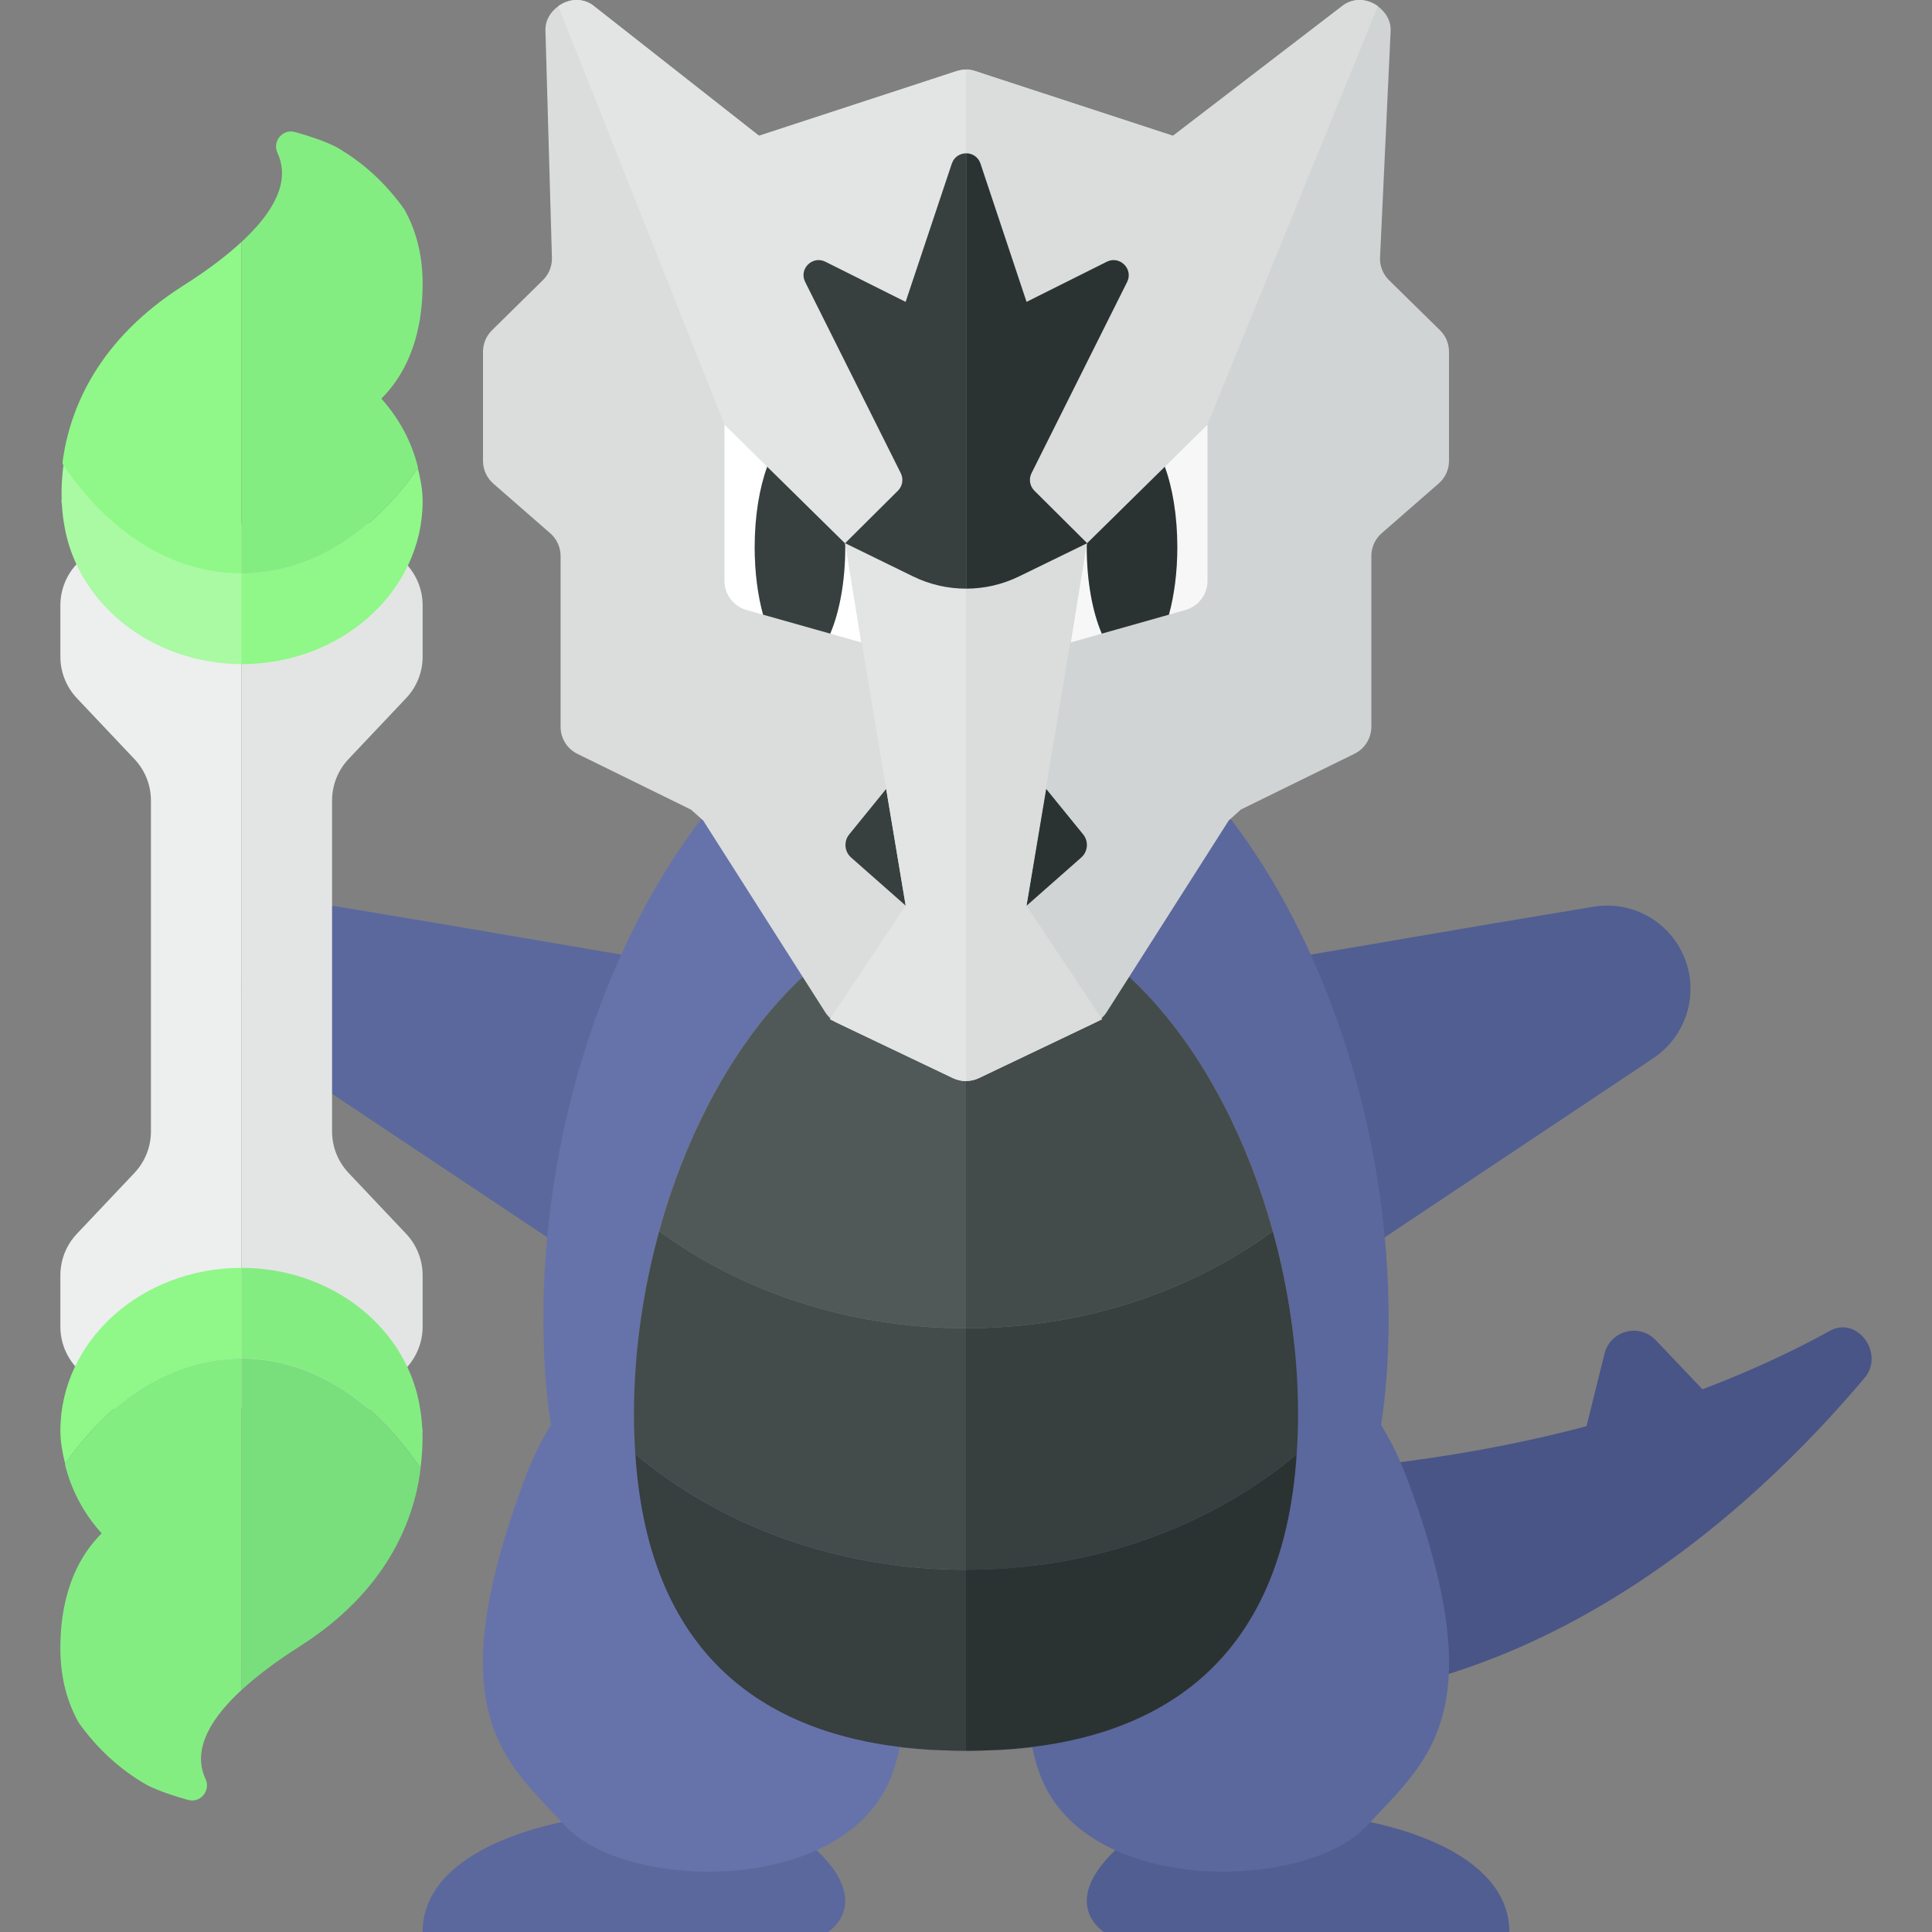 <?xml version="1.0" encoding="utf-8"?>
<!-- Generator: Adobe Illustrator 23.0.6, SVG Export Plug-In . SVG Version: 6.00 Build 0)  -->
<svg version="1.1" xmlns="http://www.w3.org/2000/svg" xmlns:xlink="http://www.w3.org/1999/xlink" x="0px" y="0px" width="32px"
	 height="32px" viewBox="0 0 32 32" enable-background="new 0 0 32 32" xml:space="preserve">
<rect x="0" y="0" width="32" height="32" fill="#808080" stroke="none"/>
<g id="icons">
	<g>
		<path fill="#495587" d="M30.311,22.042c-0.687,0.379-1.397,0.697-2.113,0.969l-0.774-0.814c-0.272-0.286-0.753-0.159-0.848,0.224
			l-0.298,1.201c-4.713,1.251-9.177,0.701-9.177,0.701s-4.083,3.5,3.25,3.875c4.955,0.253,8.655-3.146,10.533-5.377
			C31.219,22.422,30.766,21.791,30.311,22.042z"/>
		<path fill="#5B689D" d="M7,32h6.714c0,0,0.815-0.495-0.309-1.466C12.281,29.563,7,29.838,7,32z"/>
		<path fill="#6673AA" d="M14.133,22.438c0,0-3.981-1.849-5.44,2.054s-0.315,4.683,0.67,5.751s4.601,1.18,5.395-0.807
			C15.553,27.449,14.133,22.438,14.133,22.438z"/>
		<path fill="#515E91" d="M25,32h-6.714c0,0-0.815-0.495,0.309-1.466C19.719,29.563,25,29.838,25,32z"/>
		<path fill="#5B689D" d="M17.867,22.438c0,0,3.981-1.849,5.44,2.054s0.315,4.683-0.67,5.751s-4.601,1.18-5.395-0.807
			C16.447,27.449,17.867,22.438,17.867,22.438z"/>
		<path fill="#5B689D" d="M11.5,16.018l-4.247-0.725l0,0l-1.647-0.275c-0.597-0.099-1.19,0.202-1.46,0.744
			c-0.311,0.622-0.11,1.378,0.469,1.764L5.9,18.384l0,0l3.701,2.468L11.5,16.018z"/>
		<path fill="#515E91" d="M20.5,16.018l4.247-0.725l0,0l1.647-0.275c0.597-0.099,1.19,0.202,1.46,0.744
			c0.311,0.622,0.11,1.378-0.469,1.764L26.1,18.384l0,0l-3.701,2.468L20.5,16.018z"/>
		<g>
			<path fill="#6673AA" d="M10.5,23.436C10.5,19.207,12.962,15,16,15v-4c-3.866,0-7,5.408-7,10.846c0,5.17,2.834,6.972,6.435,7.137
				C12.663,28.821,10.5,27.4,10.5,23.436z"/>
			<path fill="#D49A87" d="M16,29c-0.191,0-0.378-0.008-0.565-0.016C15.621,28.995,15.809,29,16,29z"/>
			<path fill="#5B689D" d="M21.5,23.436c0,3.964-2.163,5.385-4.935,5.548C20.166,28.818,23,27.016,23,21.847
				C23,16.408,19.866,11,16,11v4C19.038,15,21.5,19.207,21.5,23.436z"/>
			<path fill="#D49A87" d="M16,29c0.191,0,0.379-0.005,0.565-0.016C16.378,28.992,16.191,29,16,29z"/>
		</g>
		<g>
			<path fill="#373F3F" d="M10.523,24.087c0.228,3.469,2.298,4.743,4.912,4.897C15.622,28.992,15.809,29,16,29v-3
				C13.865,26,11.933,25.269,10.523,24.087z"/>
			<path fill="#2B3332" d="M16,29c0.191,0,0.378-0.008,0.565-0.016c2.614-0.154,4.684-1.428,4.912-4.897
				C20.067,25.269,18.134,26,16,26V29z"/>
			<path fill="#434C4B" d="M16,22c-1.943,0-3.716-0.608-5.082-1.607c-0.268,0.972-0.418,2.007-0.418,3.043
				c0,0.226,0.009,0.441,0.023,0.651C11.933,25.269,13.865,26,16,26V22z"/>
			<path fill="#373F3F" d="M21.082,20.393C19.716,21.392,17.943,22,16,22v4c2.134,0,4.067-0.731,5.477-1.913
				c0.014-0.21,0.023-0.425,0.023-0.651C21.5,22.399,21.35,21.365,21.082,20.393z"/>
			<path fill="#505957" d="M10.918,20.393C12.284,21.392,14.057,22,16,22v-7C13.707,15,11.743,17.398,10.918,20.393z"/>
			<path fill="#434C4B" d="M16,15v7c1.943,0,3.716-0.608,5.082-1.607C20.257,17.398,18.293,15,16,15z"/>
		</g>
		<g>
			<path fill="#DADDDC" d="M15.844,1.178l-3.273,1.071L9.812,0.081C9.623-0.046,9.406-0.013,9.247,0.103
				c-0.121,0.088-0.213,0.22-0.213,0.393l0.108,3.787c0,0.134-0.054,0.263-0.15,0.357L8.15,5.469C8.054,5.563,8,5.691,8,5.826v1.807
				c0,0.144,0.062,0.282,0.171,0.377l0.943,0.823c0.109,0.095,0.171,0.232,0.171,0.377v2.828c0,0.191,0.108,0.365,0.28,0.449
				l1.88,0.923c0.068,0.061,0.133,0.119,0.202,0.18l2.02,3.174c0.05,0.079,0.122,0.142,0.207,0.183l1.911,0.911
				c0.068,0.032,0.142,0.049,0.215,0.049V1.153C15.947,1.153,15.895,1.161,15.844,1.178z"/>
			<path fill="#D1D4D4" d="M23.85,5.469l-0.843-0.828c-0.096-0.094-0.15-0.223-0.15-0.357l0.177-3.787
				c0-0.125-0.049-0.228-0.121-0.309c-0.028-0.031-0.058-0.06-0.092-0.084c-0.159-0.116-0.376-0.149-0.565-0.023l-2.828,2.169
				l-3.273-1.071C16.105,1.161,16.052,1.153,16,1.153v16.752c0.074,0,0.147-0.016,0.215-0.049l1.911-0.912
				c0.085-0.04,0.156-0.104,0.206-0.183l2.021-3.173c0.068-0.061,0.133-0.119,0.201-0.18l1.88-0.923
				c0.171-0.084,0.28-0.258,0.28-0.449V9.209c0-0.144,0.062-0.282,0.171-0.377l0.943-0.823C23.938,7.914,24,7.777,24,7.633V5.826
				C24,5.691,23.946,5.563,23.85,5.469z"/>
		</g>
		<g>
			<path fill="#FFFFFF" d="M13.751,10.495l0.515,0.146L14,9l-0.003-0.003C13.998,9.02,14,9.04,14,9.063
				C14,9.633,13.903,10.141,13.751,10.495z"/>
			<path fill="#FFFFFF" d="M12.708,7.728L12,7.031v2.591c0,0.224,0.149,0.42,0.364,0.481l0.275,0.078
				C12.552,9.864,12.5,9.48,12.5,9.063C12.5,8.544,12.58,8.076,12.708,7.728z"/>
			<path fill="#373F3F" d="M14,9.063c0-0.022-0.002-0.043-0.003-0.065l-1.289-1.269C12.58,8.076,12.5,8.544,12.5,9.063
				c0,0.418,0.052,0.802,0.139,1.118l1.112,0.314C13.903,10.141,14,9.633,14,9.063z"/>
		</g>
		<path fill="#373F3F" d="M15.003,15.002l-0.906-0.799c-0.111-0.098-0.125-0.267-0.032-0.382l0.613-0.754L15.003,15.002z"/>
		<g>
			<path fill="#F7F7F7" d="M18.249,10.495l-0.515,0.146L18,9l0.003-0.003C18.002,9.02,18,9.04,18,9.063
				C18,9.633,18.097,10.141,18.249,10.495z"/>
			<path fill="#F7F7F7" d="M19.292,7.728L20,7.031v2.591c0,0.224-0.149,0.42-0.364,0.481l-0.275,0.078
				C19.448,9.864,19.5,9.48,19.5,9.063C19.5,8.544,19.42,8.076,19.292,7.728z"/>
			<path fill="#2B3332" d="M18,9.063c0-0.022,0.002-0.043,0.003-0.065l1.289-1.269C19.42,8.076,19.5,8.544,19.5,9.063
				c0,0.418-0.052,0.802-0.139,1.118l-1.112,0.314C18.097,10.141,18,9.633,18,9.063z"/>
		</g>
		<path fill="#2B3332" d="M17.003,15.002l0.906-0.799c0.111-0.098,0.125-0.267,0.032-0.382l-0.613-0.754L17.003,15.002z"/>
		<g>
			<path fill="#EDEEEE" d="M3.521,8.557L3.187,8.375c-0.404-0.22-0.906-0.137-1.217,0.202L1.263,9.351C1.094,9.535,1,9.776,1,10.026
				v0.851c0,0.256,0.098,0.501,0.273,0.687l0.953,1.008C2.402,12.758,2.5,13.004,2.5,13.259v5.481c0,0.256-0.098,0.501-0.273,0.687
				l-0.953,1.008C1.098,20.621,1,20.867,1,21.123v0.851c0,0.25,0.094,0.491,0.263,0.675l0.708,0.773
				c0.311,0.339,0.813,0.423,1.217,0.202l0.333-0.182C3.67,23.361,3.835,23.32,4,23.32V8.679C3.835,8.679,3.67,8.639,3.521,8.557z"
				/>
			<path fill="#E3E5E5" d="M4.812,23.625c0.404,0.22,0.906,0.137,1.217-0.202l0.708-0.773C6.906,22.465,7,22.224,7,21.974v-0.851
				c0-0.255-0.098-0.501-0.273-0.687l-0.953-1.008C5.598,19.242,5.5,18.996,5.5,18.74v-5.481c0-0.255,0.098-0.501,0.273-0.687
				l0.953-1.008C6.902,11.379,7,11.133,7,10.877v-0.851c0-0.25-0.094-0.491-0.263-0.675L6.029,8.578
				C5.718,8.238,5.216,8.155,4.812,8.375L4.479,8.557C4.33,8.639,4.165,8.679,4,8.679V23.32c0.165,0,0.33,0.041,0.479,0.122
				L4.812,23.625z"/>
		</g>
		<g>
			<path fill="#E3E5E5" d="M15.689,1.229l-3.117,1.02L9.812,0.081C9.623-0.046,9.406-0.013,9.247,0.103L12,7.031L14,9l1,6
				l-1.256,1.883l2.041,0.974c0.068,0.032,0.142,0.049,0.215,0.049V1.153C15.895,1.153,15.79,1.196,15.689,1.229z"/>
			<path fill="#DADDDC" d="M18.256,16.883L17,15l1-6l2-1.969l2.822-6.928c-0.159-0.116-0.376-0.149-0.565-0.023l-2.828,2.169
				l-3.117-1.02C16.21,1.196,16.105,1.149,16,1.149v16.756c0.074,0,0.147-0.016,0.215-0.049L18.256,16.883z"/>
		</g>
		<g>
			<path fill="#A9FAA2" d="M1.053,7.681C1.801,8.8,2.852,9.499,4.018,9.499V9.5V11c-1.519,0-2.761-1.019-2.959-2.337
				c-0.01-0.055-0.024-0.156-0.033-0.294C1.025,8.345,1.018,8.323,1.018,8.3c0-0.01,0.003-0.019,0.003-0.028
				C1.015,8.11,1.024,7.906,1.053,7.681z"/>
			<path fill="#8FF888" d="M4,9.499c1.142,0,2.174-0.668,2.92-1.746C6.964,7.93,7,8.11,7,8.3C7,9.791,5.657,11,4,11V9.5V9.499z"/>
			<path fill="#8FF888" d="M3.04,4.728C3.451,4.467,3.76,4.229,4,4.007v5.491c-1.166,0-2.216-0.699-2.965-1.817
				c0.003-0.028,0.004-0.052,0.008-0.08C1.165,6.772,1.615,5.632,3.04,4.728z"/>
			<path fill="#84ED82" d="M4,9.499V4.007c0.712-0.656,0.752-1.141,0.597-1.47C4.505,2.343,4.68,2.13,4.887,2.187
				c0.241,0.067,0.487,0.15,0.673,0.243C6.007,2.683,6.393,3.037,6.698,3.47C6.883,3.801,7,4.203,7,4.699
				c0,0.979-0.34,1.562-0.684,1.904c0.294,0.325,0.502,0.712,0.606,1.135C6.922,7.743,6.921,7.747,6.92,7.752
				C6.174,8.83,5.142,9.499,4,9.499z"/>
		</g>
		<g>
			<path fill="#84ED82" d="M6.965,24.319C6.216,23.2,5.166,22.501,4,22.501V22.5V21c1.519,0,2.761,1.019,2.959,2.337
				c0.01,0.055,0.024,0.156,0.033,0.294C6.993,23.655,7,23.677,7,23.7c0,0.01-0.003,0.019-0.003,0.028
				C7.003,23.89,6.993,24.094,6.965,24.319z"/>
			<path fill="#8FF888" d="M4,22.501c-1.142,0-2.174,0.668-2.92,1.746C1.036,24.07,1,23.89,1,23.7C1,22.209,2.343,21,4,21v1.5
				V22.501z"/>
			<path fill="#78DF7C" d="M4.96,27.272c-0.411,0.261-0.72,0.5-0.96,0.721v-5.491c1.166,0,2.216,0.699,2.965,1.817
				c-0.003,0.028-0.004,0.052-0.008,0.08C6.835,25.228,6.385,26.368,4.96,27.272z"/>
			<path fill="#84ED82" d="M4,22.501v5.491c-0.712,0.656-0.752,1.141-0.597,1.47c0.092,0.195-0.083,0.408-0.29,0.35
				c-0.241-0.067-0.487-0.15-0.673-0.243c-0.446-0.253-0.833-0.607-1.138-1.039C1.117,28.199,1,27.797,1,27.301
				c0-0.979,0.34-1.562,0.684-1.904c-0.294-0.325-0.502-0.712-0.606-1.135c0.001-0.005,0.002-0.01,0.003-0.015
				C1.826,23.17,2.858,22.501,4,22.501z"/>
		</g>
		<path fill="#373F3F" d="M16.001,2.54c-0.099,0-0.198,0.057-0.236,0.17L15,5l-1.329-0.665c-0.215-0.107-0.443,0.12-0.335,0.335
			l1.584,3.168c0.048,0.096,0.029,0.213-0.047,0.289l-0.875,0.87l1.125,0.55C15.4,9.683,15.701,9.75,16.001,9.75V2.54z"/>
		<path fill="#2B3332" d="M18.332,4.335L17.003,5L16.24,2.71c-0.038-0.114-0.138-0.171-0.238-0.171V9.75
			c0.3,0,0.6-0.068,0.877-0.203l1.128-0.55l-0.875-0.87c-0.076-0.076-0.095-0.193-0.047-0.289l1.584-3.168
			C18.775,4.456,18.547,4.228,18.332,4.335z"/>
	</g>
</g>
<g id="labels">
</g>
</svg>
